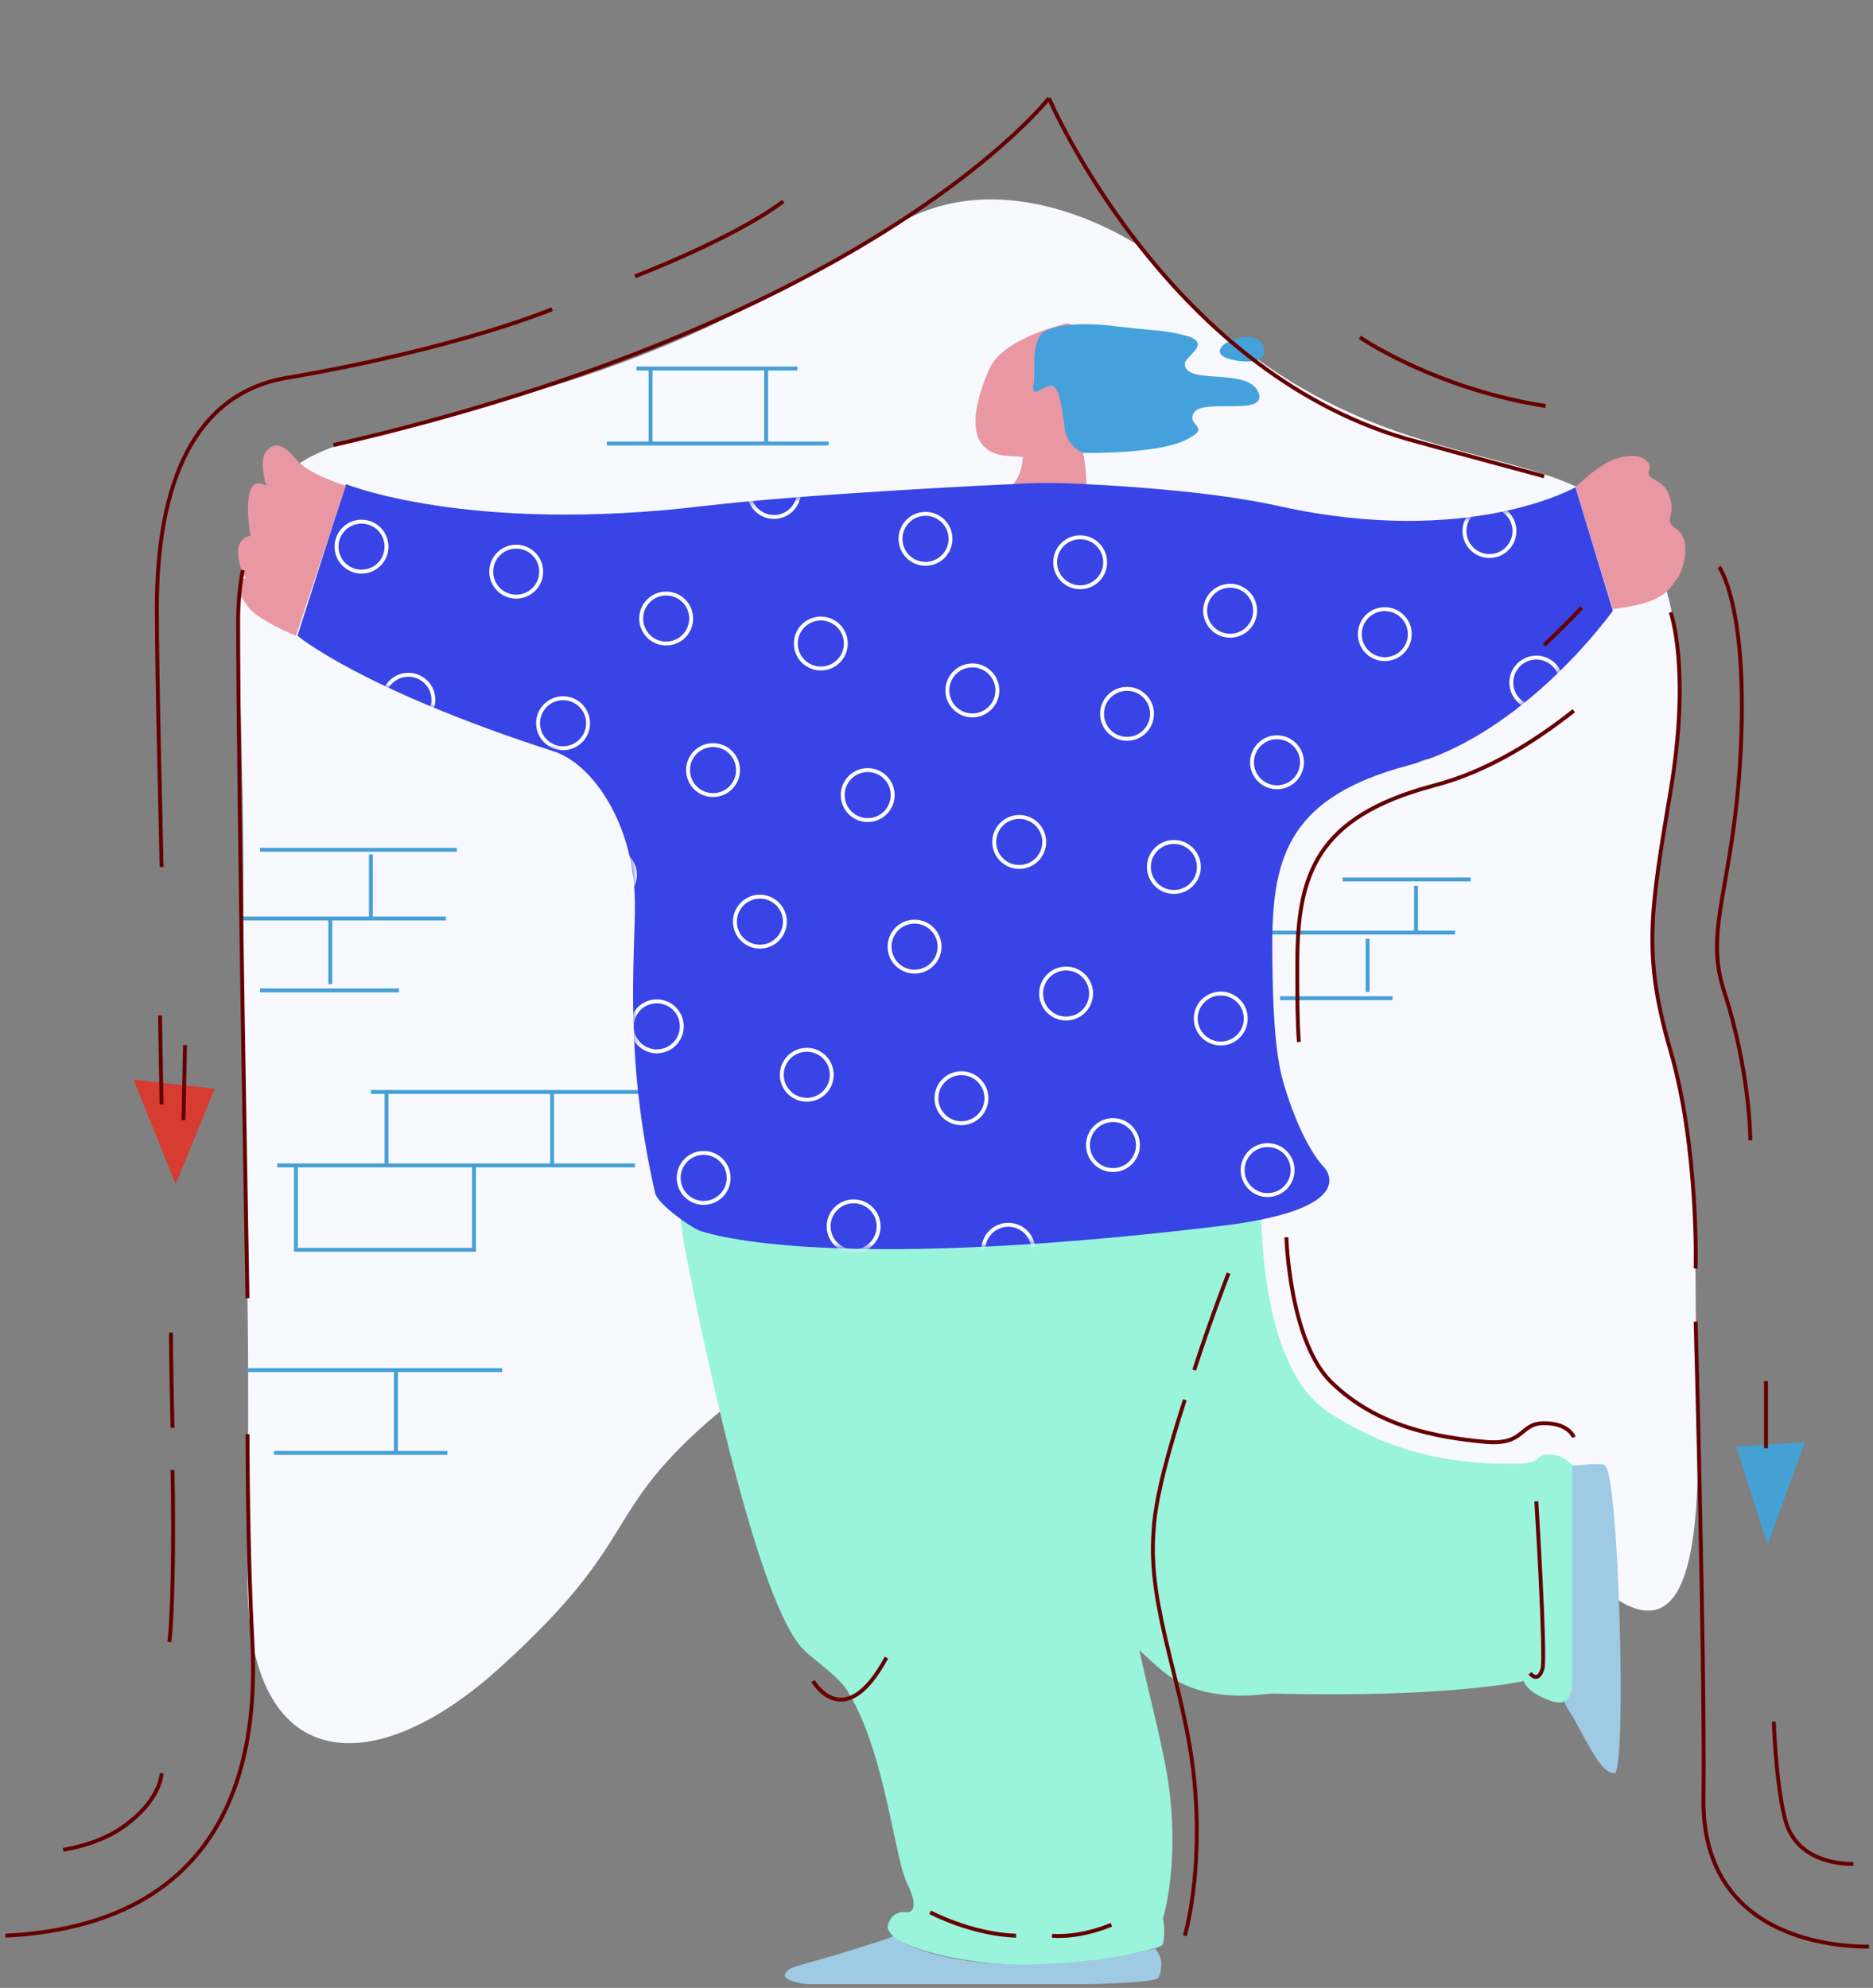 <svg width="278" height="295" viewBox="0 0 278 295" fill="none" xmlns="http://www.w3.org/2000/svg">
<rect x="0" y="0" width="278" height="295" fill="#808080" stroke="none"/>
<g clip-path="url(#clip0)">
<path d="M169.597 36.834C169.597 36.834 150.815 23.618 133.889 32.892C125.31 37.53 112.325 45.877 97.253 51.906C68.037 63.731 44.155 63.731 41.372 72.542C38.822 80.89 36.735 74.397 35.575 90.396C35.112 96.193 36.503 117.757 36.039 142.104C35.575 162.508 36.503 177.58 36.735 192.651C36.967 209.578 36.735 226.041 36.735 234.62C36.735 263.604 55.516 264.531 74.298 247.373C95.862 227.896 88.674 224.649 106.992 209.346C141.772 180.594 210.87 217.23 239.39 236.939C255.389 248.068 251.679 211.897 251.679 192.188C251.679 180.362 250.752 170.16 249.128 160.885C247.737 153.233 245.187 147.668 245.187 138.162C245.187 129.351 248.665 120.308 249.128 106.164C249.592 98.28 248.433 90.396 246.81 85.991C237.535 61.413 209.479 75.788 177.944 46.109C173.771 42.399 169.597 36.834 169.597 36.834Z" fill="#F8F9FF"/>
<path d="M74.53 203.317H36.735" stroke="#45A0D4" stroke-width="0.58" stroke-miterlimit="10"/>
<path d="M94.471 54.688H118.353" stroke="#45A0D4" stroke-width="0.58" stroke-miterlimit="10"/>
<path d="M90.065 65.818H122.991" stroke="#45A0D4" stroke-width="0.58" stroke-miterlimit="10"/>
<path d="M113.716 54.688V65.818" stroke="#45A0D4" stroke-width="0.58" stroke-miterlimit="10"/>
<path d="M96.558 54.688V65.818" stroke="#45A0D4" stroke-width="0.58" stroke-miterlimit="10"/>
<path d="M187.683 138.394H215.971" stroke="#45A0D4" stroke-width="0.58" stroke-miterlimit="10"/>
<path d="M199.276 130.51H218.29" stroke="#45A0D4" stroke-width="0.58" stroke-miterlimit="10"/>
<path d="M190.001 148.132H206.696" stroke="#45A0D4" stroke-width="0.58" stroke-miterlimit="10"/>
<path d="M202.986 139.321V147.205" stroke="#45A0D4" stroke-width="0.58" stroke-miterlimit="10"/>
<path d="M210.174 131.437V138.394" stroke="#45A0D4" stroke-width="0.58" stroke-miterlimit="10"/>
<path d="M38.59 126.104H67.806" stroke="#45A0D4" stroke-width="0.58" stroke-miterlimit="10"/>
<path d="M35.807 136.307H66.183" stroke="#45A0D4" stroke-width="0.58" stroke-miterlimit="10"/>
<path d="M38.59 146.973H59.227" stroke="#45A0D4" stroke-width="0.58" stroke-miterlimit="10"/>
<path d="M49.024 136.307V146.045" stroke="#45A0D4" stroke-width="0.58" stroke-miterlimit="10"/>
<path d="M55.053 126.8V136.307" stroke="#45A0D4" stroke-width="0.58" stroke-miterlimit="10"/>
<path d="M55.053 162.044H97.021" stroke="#45A0D4" stroke-width="0.58" stroke-miterlimit="10"/>
<path d="M41.14 172.942H94.239" stroke="#45A0D4" stroke-width="0.58" stroke-miterlimit="10"/>
<path d="M57.371 162.044V172.942" stroke="#45A0D4" stroke-width="0.58" stroke-miterlimit="10"/>
<path d="M81.95 162.044V172.942" stroke="#45A0D4" stroke-width="0.58" stroke-miterlimit="10"/>
<path d="M43.923 172.942V185.463H70.356V172.942" stroke="#45A0D4" stroke-width="0.58" stroke-miterlimit="10"/>
<path d="M58.763 203.317V215.607" stroke="#45A0D4" stroke-width="0.58" stroke-miterlimit="10"/>
<path d="M40.677 215.607H66.414" stroke="#45A0D4" stroke-width="0.58" stroke-miterlimit="10"/>
<path d="M158.467 47.964C158.467 47.964 148.96 50.051 146.874 54.688C144.787 59.326 142.468 67.209 149.656 67.673C156.844 68.137 163.336 68.137 166.119 62.804C168.901 57.471 161.945 49.123 158.467 47.964Z" fill="#E897A3"/>
<path d="M233.825 72.31C233.825 72.31 237.071 69.064 239.622 68.137C243.1 66.977 245.419 68.137 244.723 69.992C244.491 71.383 246.81 70.919 247.737 73.47C248.665 76.02 247.505 76.716 247.969 77.644C248.201 78.339 249.129 78.339 249.824 79.73C250.52 81.121 250.056 84.6 248.665 86.223C247.969 87.15 247.505 88.078 245.419 89.005C243.332 89.933 239.39 90.396 239.39 90.396L233.825 72.31Z" fill="#E897A3"/>
<path d="M155.685 48.892C155.685 48.892 158.699 47.5 165.655 48.428C171.452 49.123 172.379 48.892 176.089 49.819C180.031 50.978 175.857 52.833 175.857 53.993C175.857 57.239 185.132 54.456 186.755 58.166C188.378 61.876 178.64 59.094 177.248 61.181C175.857 63.267 180.263 63.267 175.857 65.354C171.452 67.441 160.786 67.209 160.786 67.209C160.786 67.209 158.235 66.282 158.003 63.267C157.539 60.253 157.308 57.239 155.916 57.239C154.525 57.471 153.134 59.094 153.366 57.239C153.83 55.616 152.67 49.587 155.685 48.892Z" fill="#44A1DB"/>
<path d="M238.231 217.462C237.535 216.998 234.984 217.462 233.593 217.462C233.361 217.462 233.129 217.462 233.129 217.693V248.3C233.129 248.3 233.361 251.315 231.97 251.778C231.97 252.474 233.129 254.329 233.593 255.025C236.144 259.662 237.767 263.14 239.622 263.14C241.477 263.14 240.317 218.853 238.231 217.462Z" fill="#9ECBE3"/>
<path d="M233.361 248.764V217.925V217.462C233.361 217.462 232.202 215.838 229.883 215.838C227.796 215.838 228.956 217.23 224.782 217.23C217.594 217.23 207.856 216.534 197.189 209.578C186.523 202.622 187.219 178.739 187.219 178.739H104.905C104.905 178.739 115.339 186.623 122.295 195.898C129.251 205.172 162.409 239.257 172.379 247.837C178.64 253.17 187.683 251.315 188.842 251.315C215.044 252.01 226.173 249.46 226.173 249.46C226.173 249.46 226.405 251.083 230.347 252.474C231.274 252.706 231.738 252.706 232.202 252.474C233.593 251.778 233.361 248.764 233.361 248.764Z" fill="#9AF4DC"/>
<path d="M161.249 71.847C161.249 69.76 160.786 67.209 160.786 67.209L151.743 65.123C151.743 65.123 152.438 69.76 150.352 71.847C153.366 71.847 157.076 71.847 161.249 71.847Z" fill="#E897A3"/>
<path d="M148.728 291.428C141.54 291.196 134.816 289.341 132.729 287.255C131.802 287.718 129.483 288.414 125.078 289.805C117.194 292.124 116.962 291.892 116.498 293.051C116.267 294.211 121.136 294.906 126.005 294.674C130.643 294.443 170.292 295.138 171.916 293.515C171.916 293.515 172.379 292.82 172.379 291.428C172.379 290.501 171.916 289.805 171.452 289.11C167.51 290.501 156.38 291.66 148.728 291.428Z" fill="#9ECBE3"/>
<path d="M180.495 184.072C180.495 183.377 180.495 182.681 180.495 181.985C178.64 182.449 176.553 182.681 174.002 182.913C149.656 186.391 113.252 180.594 101.891 178.739C101.891 178.739 101.891 178.739 101.659 178.739C101.427 178.739 100.963 178.507 100.731 178.507L101.427 184.072C101.427 184.072 111.165 236.707 119.281 244.822C120.904 246.445 124.846 248.996 126.005 251.315C131.338 260.126 132.729 275.429 134.584 279.371C136.903 284.008 134.584 283.777 134.584 283.777C134.584 283.777 132.497 283.313 131.802 285.632C131.57 286.095 132.034 286.791 132.497 287.255C134.584 289.11 141.309 290.965 148.497 291.428C156.148 291.892 167.51 290.501 171.22 289.11H171.452C172.147 288.878 172.611 288.646 172.611 288.414C173.075 286.791 172.611 284.704 172.611 284.704C172.611 284.704 175.625 275.197 172.843 261.285C170.061 247.373 166.119 237.866 168.437 226.505C170.756 215.143 180.263 192.188 180.495 184.072Z" fill="#9AF4DC"/>
<path d="M233.825 72.31C233.825 72.31 218.058 81.353 189.77 75.093C181.422 73.238 170.292 72.31 161.25 71.847C157.076 71.615 153.366 71.615 150.352 71.847C149.656 71.847 120.208 73.238 104.441 75.093C69.661 79.267 51.343 71.847 51.343 71.847L44.155 94.338C44.155 94.338 53.43 102.222 82.182 111.497C87.978 113.352 94.239 122.395 94.239 134.22C94.239 142.567 92.616 156.943 97.253 177.116C97.717 178.739 102.586 182.217 103.977 182.681C104.209 182.681 120.672 189.173 180.727 181.985C202.754 179.435 196.494 173.174 196.494 173.174C196.494 173.174 193.48 170.392 190.697 161.349C189.77 158.334 188.842 153.929 188.842 140.017C188.842 126.8 191.625 118.221 209.015 113.583C226.405 108.946 239.39 90.628 239.39 90.628L233.825 72.31Z" fill="#3844E5"/>
<path d="M184.437 50.051C180.958 50.746 180.263 52.37 181.886 53.065C183.509 53.761 187.683 54.224 187.683 52.138C187.683 50.283 185.596 49.819 184.437 50.051Z" fill="#44A1DB"/>
<path d="M175.857 207.723C173.539 214.911 171.452 222.331 171.22 227.2C170.292 238.794 175.857 250.155 177.249 264.068C178.64 277.98 175.857 287.255 175.857 287.255" stroke="#660000" stroke-width="0.58" stroke-miterlimit="10" stroke-linejoin="round"/>
<path d="M182.35 188.941C182.35 188.941 179.799 195.434 177.249 203.317" stroke="#660000" stroke-width="0.58" stroke-miterlimit="10" stroke-linejoin="round"/>
<path d="M120.672 249.46C120.672 249.46 125.31 257.575 131.57 245.982" stroke="#660000" stroke-width="0.58" stroke-miterlimit="10" stroke-linejoin="round"/>
<path d="M138.062 283.777C138.062 283.777 144.091 287.023 150.815 287.255" stroke="#660000" stroke-width="0.58" stroke-miterlimit="10" stroke-linejoin="round"/>
<path d="M156.148 287.255C156.148 287.255 159.858 287.718 164.959 285.632" stroke="#660000" stroke-width="0.58" stroke-miterlimit="10" stroke-linejoin="round"/>
<path d="M227.101 248.3C227.101 248.3 228.26 249.923 228.956 247.605C229.42 245.286 228.028 222.795 228.028 222.795" stroke="#660000" stroke-width="0.58" stroke-miterlimit="10" stroke-linejoin="round"/>
<path d="M51.343 72.079C51.343 72.079 45.778 70.456 43.923 68.137C42.068 65.818 40.677 65.586 39.517 66.977C38.358 68.369 39.517 72.079 39.517 72.079C39.517 72.079 37.431 70.687 36.967 73.47C36.503 76.252 37.199 79.498 37.199 79.498C37.199 79.498 35.112 79.73 35.344 82.281C35.575 84.832 36.503 85.759 36.503 85.759C36.503 85.759 33.952 86.223 36.735 89.933C38.126 92.019 43.923 94.338 43.923 94.338L51.343 72.079Z" fill="#E897A3"/>
<mask id="mask0" mask-type="alpha" maskUnits="userSpaceOnUse" x="44" y="71" width="196" height="115">
<path d="M233.825 72.31C233.825 72.31 218.058 81.353 189.77 75.093C181.422 73.238 170.292 72.31 161.25 71.847C157.076 71.615 153.366 71.615 150.352 71.847C149.656 71.847 120.208 73.238 104.441 75.093C69.661 79.267 51.343 71.847 51.343 71.847L44.155 94.338C44.155 94.338 53.43 102.222 82.182 111.497C87.978 113.352 94.239 122.395 94.239 134.22C94.239 142.567 92.616 156.943 97.253 177.116C97.717 178.739 102.586 182.217 103.977 182.681C104.209 182.681 120.672 189.173 180.727 181.985C202.754 179.435 196.494 173.174 196.494 173.174C196.494 173.174 193.48 170.392 190.697 161.349C189.77 158.334 188.842 153.929 188.842 140.017C188.842 126.8 191.625 118.221 209.015 113.583C226.405 108.946 239.39 90.628 239.39 90.628L233.825 72.31Z" fill="#3844E5"/>
</mask>
<g mask="url(#mask0)">
<path d="M45.082 122.858C47.131 122.858 48.792 121.197 48.792 119.148C48.792 117.099 47.131 115.438 45.082 115.438C43.033 115.438 41.372 117.099 41.372 119.148C41.372 121.197 43.033 122.858 45.082 122.858Z" stroke="white" stroke-width="0.58" stroke-miterlimit="10" stroke-linejoin="round"/>
<path d="M52.038 145.35C54.087 145.35 55.748 143.689 55.748 141.64C55.748 139.591 54.087 137.93 52.038 137.93C49.989 137.93 48.328 139.591 48.328 141.64C48.328 143.689 49.989 145.35 52.038 145.35Z" stroke="white" stroke-width="0.58" stroke-miterlimit="10" stroke-linejoin="round"/>
<path d="M58.995 167.841C61.043 167.841 62.704 166.18 62.704 164.131C62.704 162.082 61.043 160.421 58.995 160.421C56.946 160.421 55.285 162.082 55.285 164.131C55.285 166.18 56.946 167.841 58.995 167.841Z" stroke="white" stroke-width="0.58" stroke-miterlimit="10" stroke-linejoin="round"/>
<path d="M65.951 190.333C68 190.333 69.661 188.672 69.661 186.623C69.661 184.574 68 182.913 65.951 182.913C63.902 182.913 62.241 184.574 62.241 186.623C62.241 188.672 63.902 190.333 65.951 190.333Z" stroke="white" stroke-width="0.58" stroke-miterlimit="10" stroke-linejoin="round"/>
<path d="M53.661 84.832C55.71 84.832 57.371 83.171 57.371 81.122C57.371 79.073 55.71 77.412 53.661 77.412C51.612 77.412 49.952 79.073 49.952 81.122C49.952 83.171 51.612 84.832 53.661 84.832Z" stroke="white" stroke-width="0.58" stroke-miterlimit="10" stroke-linejoin="round"/>
<path d="M60.618 107.555C62.667 107.555 64.328 105.894 64.328 103.845C64.328 101.796 62.667 100.135 60.618 100.135C58.569 100.135 56.908 101.796 56.908 103.845C56.908 105.894 58.569 107.555 60.618 107.555Z" stroke="white" stroke-width="0.58" stroke-miterlimit="10" stroke-linejoin="round"/>
<path d="M67.574 130.046C69.623 130.046 71.284 128.385 71.284 126.336C71.284 124.287 69.623 122.626 67.574 122.626C65.525 122.626 63.864 124.287 63.864 126.336C63.864 128.385 65.525 130.046 67.574 130.046Z" stroke="white" stroke-width="0.58" stroke-miterlimit="10" stroke-linejoin="round"/>
<path d="M74.53 152.538C76.579 152.538 78.24 150.877 78.24 148.828C78.24 146.779 76.579 145.118 74.53 145.118C72.481 145.118 70.82 146.779 70.82 148.828C70.82 150.877 72.481 152.538 74.53 152.538Z" stroke="white" stroke-width="0.58" stroke-miterlimit="10" stroke-linejoin="round"/>
<path d="M81.486 175.029C83.535 175.029 85.196 173.368 85.196 171.319C85.196 169.27 83.535 167.609 81.486 167.609C79.437 167.609 77.776 169.27 77.776 171.319C77.776 173.368 79.437 175.029 81.486 175.029Z" stroke="white" stroke-width="0.58" stroke-miterlimit="10" stroke-linejoin="round"/>
<path d="M76.617 88.541C78.666 88.541 80.327 86.88 80.327 84.832C80.327 82.782 78.666 81.122 76.617 81.122C74.568 81.122 72.907 82.782 72.907 84.832C72.907 86.88 74.568 88.541 76.617 88.541Z" stroke="white" stroke-width="0.58" stroke-miterlimit="10" stroke-linejoin="round"/>
<path d="M83.573 111.033C85.622 111.033 87.283 109.372 87.283 107.323C87.283 105.274 85.622 103.613 83.573 103.613C81.524 103.613 79.863 105.274 79.863 107.323C79.863 109.372 81.524 111.033 83.573 111.033Z" stroke="white" stroke-width="0.58" stroke-miterlimit="10" stroke-linejoin="round"/>
<path d="M90.529 133.524C92.578 133.524 94.239 131.863 94.239 129.814C94.239 127.765 92.578 126.104 90.529 126.104C88.48 126.104 86.819 127.765 86.819 129.814C86.819 131.863 88.48 133.524 90.529 133.524Z" stroke="white" stroke-width="0.58" stroke-miterlimit="10" stroke-linejoin="round"/>
<path d="M97.485 156.016C99.534 156.016 101.195 154.355 101.195 152.306C101.195 150.257 99.534 148.596 97.485 148.596C95.436 148.596 93.775 150.257 93.775 152.306C93.775 154.355 95.436 156.016 97.485 156.016Z" stroke="white" stroke-width="0.58" stroke-miterlimit="10" stroke-linejoin="round"/>
<path d="M104.441 178.507C106.49 178.507 108.151 176.846 108.151 174.797C108.151 172.748 106.49 171.087 104.441 171.087C102.392 171.087 100.731 172.748 100.731 174.797C100.731 176.846 102.392 178.507 104.441 178.507Z" stroke="white" stroke-width="0.58" stroke-miterlimit="10" stroke-linejoin="round"/>
<path d="M91.92 73.006C93.969 73.006 95.63 71.345 95.63 69.296C95.63 67.247 93.969 65.586 91.92 65.586C89.871 65.586 88.21 67.247 88.21 69.296C88.21 71.345 89.871 73.006 91.92 73.006Z" stroke="white" stroke-width="0.58" stroke-miterlimit="10" stroke-linejoin="round"/>
<path d="M98.876 95.498C100.925 95.498 102.586 93.837 102.586 91.788C102.586 89.739 100.925 88.078 98.876 88.078C96.827 88.078 95.166 89.739 95.166 91.788C95.166 93.837 96.827 95.498 98.876 95.498Z" stroke="white" stroke-width="0.58" stroke-miterlimit="10" stroke-linejoin="round"/>
<path d="M105.832 117.989C107.881 117.989 109.542 116.328 109.542 114.279C109.542 112.23 107.881 110.569 105.832 110.569C103.783 110.569 102.122 112.23 102.122 114.279C102.122 116.328 103.783 117.989 105.832 117.989Z" stroke="white" stroke-width="0.58" stroke-miterlimit="10" stroke-linejoin="round"/>
<path d="M112.789 140.48C114.837 140.48 116.498 138.819 116.498 136.771C116.498 134.722 114.837 133.061 112.789 133.061C110.74 133.061 109.079 134.722 109.079 136.771C109.079 138.819 110.74 140.48 112.789 140.48Z" stroke="white" stroke-width="0.58" stroke-miterlimit="10" stroke-linejoin="round"/>
<path d="M119.745 163.204C121.794 163.204 123.455 161.543 123.455 159.494C123.455 157.445 121.794 155.784 119.745 155.784C117.696 155.784 116.035 157.445 116.035 159.494C116.035 161.543 117.696 163.204 119.745 163.204Z" stroke="white" stroke-width="0.58" stroke-miterlimit="10" stroke-linejoin="round"/>
<path d="M126.701 185.695C128.75 185.695 130.411 184.034 130.411 181.985C130.411 179.936 128.75 178.275 126.701 178.275C124.652 178.275 122.991 179.936 122.991 181.985C122.991 184.034 124.652 185.695 126.701 185.695Z" stroke="white" stroke-width="0.58" stroke-miterlimit="10" stroke-linejoin="round"/>
<path d="M114.875 76.716C116.924 76.716 118.585 75.055 118.585 73.006C118.585 70.957 116.924 69.296 114.875 69.296C112.826 69.296 111.165 70.957 111.165 73.006C111.165 75.055 112.826 76.716 114.875 76.716Z" stroke="white" stroke-width="0.58" stroke-miterlimit="10" stroke-linejoin="round"/>
<path d="M121.832 99.207C123.88 99.207 125.541 97.546 125.541 95.498C125.541 93.449 123.88 91.788 121.832 91.788C119.783 91.788 118.122 93.449 118.122 95.498C118.122 97.546 119.783 99.207 121.832 99.207Z" stroke="white" stroke-width="0.58" stroke-miterlimit="10" stroke-linejoin="round"/>
<path d="M128.788 121.699C130.837 121.699 132.498 120.038 132.498 117.989C132.498 115.94 130.837 114.279 128.788 114.279C126.739 114.279 125.078 115.94 125.078 117.989C125.078 120.038 126.739 121.699 128.788 121.699Z" stroke="white" stroke-width="0.58" stroke-miterlimit="10" stroke-linejoin="round"/>
<path d="M135.744 144.19C137.793 144.19 139.454 142.529 139.454 140.48C139.454 138.432 137.793 136.771 135.744 136.771C133.695 136.771 132.034 138.432 132.034 140.48C132.034 142.529 133.695 144.19 135.744 144.19Z" stroke="white" stroke-width="0.58" stroke-miterlimit="10" stroke-linejoin="round"/>
<path d="M142.7 166.682C144.749 166.682 146.41 165.021 146.41 162.972C146.41 160.923 144.749 159.262 142.7 159.262C140.651 159.262 138.99 160.923 138.99 162.972C138.99 165.021 140.651 166.682 142.7 166.682Z" stroke="white" stroke-width="0.58" stroke-miterlimit="10" stroke-linejoin="round"/>
<path d="M149.656 189.173C151.705 189.173 153.366 187.512 153.366 185.463C153.366 183.414 151.705 181.753 149.656 181.753C147.607 181.753 145.946 183.414 145.946 185.463C145.946 187.512 147.607 189.173 149.656 189.173Z" stroke="white" stroke-width="0.58" stroke-miterlimit="10" stroke-linejoin="round"/>
<path d="M137.367 83.672C139.416 83.672 141.077 82.011 141.077 79.962C141.077 77.913 139.416 76.252 137.367 76.252C135.318 76.252 133.657 77.913 133.657 79.962C133.657 82.011 135.318 83.672 137.367 83.672Z" stroke="white" stroke-width="0.58" stroke-miterlimit="10" stroke-linejoin="round"/>
<path d="M144.323 106.164C146.372 106.164 148.033 104.503 148.033 102.454C148.033 100.405 146.372 98.744 144.323 98.744C142.274 98.744 140.613 100.405 140.613 102.454C140.613 104.503 142.274 106.164 144.323 106.164Z" stroke="white" stroke-width="0.58" stroke-miterlimit="10" stroke-linejoin="round"/>
<path d="M151.279 128.655C153.328 128.655 154.989 126.994 154.989 124.945C154.989 122.896 153.328 121.235 151.279 121.235C149.23 121.235 147.569 122.896 147.569 124.945C147.569 126.994 149.23 128.655 151.279 128.655Z" stroke="white" stroke-width="0.58" stroke-miterlimit="10" stroke-linejoin="round"/>
<path d="M158.235 151.147C160.284 151.147 161.945 149.486 161.945 147.437C161.945 145.388 160.284 143.727 158.235 143.727C156.186 143.727 154.525 145.388 154.525 147.437C154.525 149.486 156.186 151.147 158.235 151.147Z" stroke="white" stroke-width="0.58" stroke-miterlimit="10" stroke-linejoin="round"/>
<path d="M165.191 173.638C167.24 173.638 168.901 171.977 168.901 169.928C168.901 167.879 167.24 166.218 165.191 166.218C163.142 166.218 161.481 167.879 161.481 169.928C161.481 171.977 163.142 173.638 165.191 173.638Z" stroke="white" stroke-width="0.58" stroke-miterlimit="10" stroke-linejoin="round"/>
<path d="M160.322 87.15C162.371 87.15 164.032 85.489 164.032 83.44C164.032 81.391 162.371 79.73 160.322 79.73C158.273 79.73 156.612 81.391 156.612 83.44C156.612 85.489 158.273 87.15 160.322 87.15Z" stroke="white" stroke-width="0.58" stroke-miterlimit="10" stroke-linejoin="round"/>
<path d="M167.278 109.642C169.327 109.642 170.988 107.981 170.988 105.932C170.988 103.883 169.327 102.222 167.278 102.222C165.229 102.222 163.568 103.883 163.568 105.932C163.568 107.981 165.229 109.642 167.278 109.642Z" stroke="white" stroke-width="0.58" stroke-miterlimit="10" stroke-linejoin="round"/>
<path d="M174.234 132.365C176.283 132.365 177.944 130.704 177.944 128.655C177.944 126.606 176.283 124.945 174.234 124.945C172.185 124.945 170.524 126.606 170.524 128.655C170.524 130.704 172.185 132.365 174.234 132.365Z" stroke="white" stroke-width="0.58" stroke-miterlimit="10" stroke-linejoin="round"/>
<path d="M181.19 154.856C183.239 154.856 184.9 153.195 184.9 151.147C184.9 149.098 183.239 147.437 181.19 147.437C179.141 147.437 177.48 149.098 177.48 151.147C177.48 153.195 179.141 154.856 181.19 154.856Z" stroke="white" stroke-width="0.58" stroke-miterlimit="10" stroke-linejoin="round"/>
<path d="M188.147 177.348C190.196 177.348 191.857 175.687 191.857 173.638C191.857 171.589 190.196 169.928 188.147 169.928C186.098 169.928 184.437 171.589 184.437 173.638C184.437 175.687 186.098 177.348 188.147 177.348Z" stroke="white" stroke-width="0.58" stroke-miterlimit="10" stroke-linejoin="round"/>
<path d="M175.625 71.847C177.674 71.847 179.335 70.186 179.335 68.137C179.335 66.088 177.674 64.427 175.625 64.427C173.577 64.427 171.916 66.088 171.916 68.137C171.916 70.186 173.577 71.847 175.625 71.847Z" stroke="white" stroke-width="0.58" stroke-miterlimit="10" stroke-linejoin="round"/>
<path d="M182.582 94.338C184.631 94.338 186.292 92.677 186.292 90.628C186.292 88.579 184.631 86.918 182.582 86.918C180.533 86.918 178.872 88.579 178.872 90.628C178.872 92.677 180.533 94.338 182.582 94.338Z" stroke="white" stroke-width="0.58" stroke-miterlimit="10" stroke-linejoin="round"/>
<path d="M189.538 116.83C191.587 116.83 193.248 115.169 193.248 113.12C193.248 111.071 191.587 109.41 189.538 109.41C187.489 109.41 185.828 111.071 185.828 113.12C185.828 115.169 187.489 116.83 189.538 116.83Z" stroke="white" stroke-width="0.58" stroke-miterlimit="10" stroke-linejoin="round"/>
<path d="M196.726 139.321C198.775 139.321 200.436 137.66 200.436 135.611C200.436 133.562 198.775 131.901 196.726 131.901C194.677 131.901 193.016 133.562 193.016 135.611C193.016 137.66 194.677 139.321 196.726 139.321Z" stroke="white" stroke-width="0.58" stroke-miterlimit="10" stroke-linejoin="round"/>
<path d="M203.682 161.813C205.731 161.813 207.392 160.152 207.392 158.103C207.392 156.054 205.731 154.393 203.682 154.393C201.633 154.393 199.972 156.054 199.972 158.103C199.972 160.152 201.633 161.813 203.682 161.813Z" stroke="white" stroke-width="0.58" stroke-miterlimit="10" stroke-linejoin="round"/>
<path d="M210.638 184.304C212.687 184.304 214.348 182.643 214.348 180.594C214.348 178.545 212.687 176.884 210.638 176.884C208.589 176.884 206.928 178.545 206.928 180.594C206.928 182.643 208.589 184.304 210.638 184.304Z" stroke="white" stroke-width="0.58" stroke-miterlimit="10" stroke-linejoin="round"/>
<path d="M198.581 75.325C200.63 75.325 202.291 73.664 202.291 71.615C202.291 69.566 200.63 67.905 198.581 67.905C196.532 67.905 194.871 69.566 194.871 71.615C194.871 73.664 196.532 75.325 198.581 75.325Z" stroke="white" stroke-width="0.58" stroke-miterlimit="10" stroke-linejoin="round"/>
<path d="M205.537 97.816C207.586 97.816 209.247 96.155 209.247 94.106C209.247 92.057 207.586 90.396 205.537 90.396C203.488 90.396 201.827 92.057 201.827 94.106C201.827 96.155 203.488 97.816 205.537 97.816Z" stroke="white" stroke-width="0.58" stroke-miterlimit="10" stroke-linejoin="round"/>
<path d="M212.493 120.308C214.542 120.308 216.203 118.647 216.203 116.598C216.203 114.549 214.542 112.888 212.493 112.888C210.444 112.888 208.783 114.549 208.783 116.598C208.783 118.647 210.444 120.308 212.493 120.308Z" stroke="white" stroke-width="0.58" stroke-miterlimit="10" stroke-linejoin="round"/>
<path d="M219.681 142.799C221.73 142.799 223.391 141.138 223.391 139.089C223.391 137.04 221.73 135.379 219.681 135.379C217.632 135.379 215.971 137.04 215.971 139.089C215.971 141.138 217.632 142.799 219.681 142.799Z" stroke="white" stroke-width="0.58" stroke-miterlimit="10" stroke-linejoin="round"/>
<path d="M226.637 165.291C228.686 165.291 230.347 163.63 230.347 161.581C230.347 159.532 228.686 157.871 226.637 157.871C224.588 157.871 222.927 159.532 222.927 161.581C222.927 163.63 224.588 165.291 226.637 165.291Z" stroke="white" stroke-width="0.58" stroke-miterlimit="10" stroke-linejoin="round"/>
<path d="M233.593 188.014C235.642 188.014 237.303 186.353 237.303 184.304C237.303 182.255 235.642 180.594 233.593 180.594C231.544 180.594 229.883 182.255 229.883 184.304C229.883 186.353 231.544 188.014 233.593 188.014Z" stroke="white" stroke-width="0.58" stroke-miterlimit="10" stroke-linejoin="round"/>
<path d="M221.072 82.513C223.121 82.513 224.782 80.852 224.782 78.803C224.782 76.754 223.121 75.093 221.072 75.093C219.023 75.093 217.362 76.754 217.362 78.803C217.362 80.852 219.023 82.513 221.072 82.513Z" stroke="white" stroke-width="0.58" stroke-miterlimit="10" stroke-linejoin="round"/>
<path d="M228.028 105.004C230.077 105.004 231.738 103.343 231.738 101.294C231.738 99.245 230.077 97.584 228.028 97.584C225.979 97.584 224.318 99.245 224.318 101.294C224.318 103.343 225.979 105.004 228.028 105.004Z" stroke="white" stroke-width="0.58" stroke-miterlimit="10" stroke-linejoin="round"/>
<path d="M234.984 127.496C237.033 127.496 238.694 125.835 238.694 123.786C238.694 121.737 237.033 120.076 234.984 120.076C232.935 120.076 231.274 121.737 231.274 123.786C231.274 125.835 232.935 127.496 234.984 127.496Z" stroke="white" stroke-width="0.58" stroke-miterlimit="10" stroke-linejoin="round"/>
<path d="M241.941 149.987C243.989 149.987 245.65 148.326 245.65 146.277C245.65 144.228 243.989 142.567 241.941 142.567C239.892 142.567 238.231 144.228 238.231 146.277C238.231 148.326 239.892 149.987 241.941 149.987Z" stroke="white" stroke-width="0.58" stroke-miterlimit="10" stroke-linejoin="round"/>
</g>
<path d="M229.188 95.729C232.666 92.483 234.753 90.165 234.753 90.165" stroke="#660000" stroke-width="0.58" stroke-miterlimit="10" stroke-linejoin="round"/>
<path d="M267.91 213.983L257.708 214.679L262.345 229.287L267.91 213.983Z" fill="#45A0D4"/>
<path d="M247.969 90.86C247.969 90.86 250.983 99.207 247.969 117.293C244.955 135.379 243.795 141.64 247.969 156.016C252.143 170.392 251.679 188.246 251.679 188.246" stroke="#660000" stroke-width="0.58" stroke-miterlimit="10" stroke-linejoin="round"/>
<path d="M155.685 14.575C155.685 14.575 130.179 47.5 49.488 66.05" stroke="#660000" stroke-width="0.58" stroke-miterlimit="10" stroke-linejoin="round"/>
<path d="M36.735 192.651C36.735 192.651 35.344 117.061 35.344 92.019C35.344 87.846 36.039 84.6 36.039 84.6" stroke="#660000" stroke-width="0.58" stroke-miterlimit="10" stroke-linejoin="round"/>
<path d="M36.735 212.824C36.735 212.824 36.735 229.983 37.431 242.967C38.126 255.952 37.431 285.4 0.795 287.255" stroke="#660000" stroke-width="0.58" stroke-miterlimit="10" stroke-linejoin="round"/>
<path d="M81.95 45.877C81.95 45.877 68.269 51.674 42.532 56.08C28.851 58.398 23.286 71.615 23.286 90.165C23.286 101.758 23.982 126.8 23.982 128.655" stroke="#660000" stroke-width="0.58" stroke-miterlimit="10" stroke-linejoin="round"/>
<path d="M155.685 14.575C155.685 14.575 172.843 54.688 208.783 65.122C218.753 67.905 225.014 69.528 229.188 70.687" stroke="#660000" stroke-width="0.58" stroke-miterlimit="10" stroke-linejoin="round"/>
<path d="M251.679 196.129C251.679 196.129 253.07 247.141 252.838 266.618C252.375 289.341 275.562 288.878 277.649 288.878" stroke="#660000" stroke-width="0.58" stroke-miterlimit="10" stroke-linejoin="round"/>
<path d="M190.929 183.608C190.929 183.608 191.393 199.144 197.653 205.172C204.377 211.665 212.957 213.288 220.608 213.983C226.405 214.447 225.478 211.201 229.188 211.201C232.898 211.201 233.593 213.288 233.593 213.288" stroke="#660000" stroke-width="0.58" stroke-miterlimit="10" stroke-linejoin="round"/>
<path d="M25.605 218.157C25.837 229.055 25.605 239.953 25.141 243.663" stroke="#660000" stroke-width="0.58" stroke-miterlimit="10" stroke-linejoin="round"/>
<path d="M25.373 197.753C25.373 197.753 25.373 201.694 25.605 211.897" stroke="#660000" stroke-width="0.58" stroke-miterlimit="10" stroke-linejoin="round"/>
<path d="M201.827 50.051C201.827 50.051 212.957 57.703 229.42 60.253" stroke="#660000" stroke-width="0.58" stroke-miterlimit="10" stroke-linejoin="round"/>
<path d="M255.157 84.136C255.157 84.136 259.331 89.701 258.403 110.569C257.476 131.437 252.838 137.466 255.853 146.973C259.795 159.03 259.795 169.232 259.795 169.232" stroke="#660000" stroke-width="0.58" stroke-miterlimit="10" stroke-linejoin="round"/>
<path d="M262.113 204.941V214.911" stroke="#660000" stroke-width="0.58" stroke-miterlimit="10" stroke-linejoin="round"/>
<path d="M263.273 255.488C263.505 261.517 264.2 267.546 265.128 270.56C267.215 277.052 275.098 276.589 275.098 276.589" stroke="#660000" stroke-width="0.58" stroke-miterlimit="10" stroke-linejoin="round"/>
<path d="M192.784 154.625C192.552 151.61 192.552 147.9 192.552 143.031C192.552 129.814 195.335 121.235 212.725 116.598C220.84 114.511 228.028 109.874 233.593 105.468" stroke="#660000" stroke-width="0.58" stroke-miterlimit="10" stroke-linejoin="round"/>
<path d="M9.374 274.502C12.157 274.038 15.171 273.111 17.721 271.487C23.982 267.314 23.982 263.14 23.982 263.14" stroke="#660000" stroke-width="0.58" stroke-miterlimit="10" stroke-linejoin="round"/>
<path d="M94.239 41.008C94.239 41.008 108.847 35.443 116.266 29.878" stroke="#660000" stroke-width="0.58" stroke-miterlimit="10" stroke-linejoin="round"/>
<path d="M26.069 175.725L31.866 161.581L19.808 160.189L26.069 175.725Z" fill="#D63C30"/>
<path d="M27.46 155.088L27.228 166.218" stroke="#660000" stroke-width="0.58" stroke-miterlimit="10" stroke-linejoin="round"/>
<path d="M23.75 150.683L23.982 163.899" stroke="#660000" stroke-width="0.58" stroke-miterlimit="10" stroke-linejoin="round"/>
</g>
<defs>
<clipPath id="clip0">
<rect width="276.622" height="294.244" fill="white" transform="translate(0.795 0.199)"/>
</clipPath>
</defs>
</svg>
